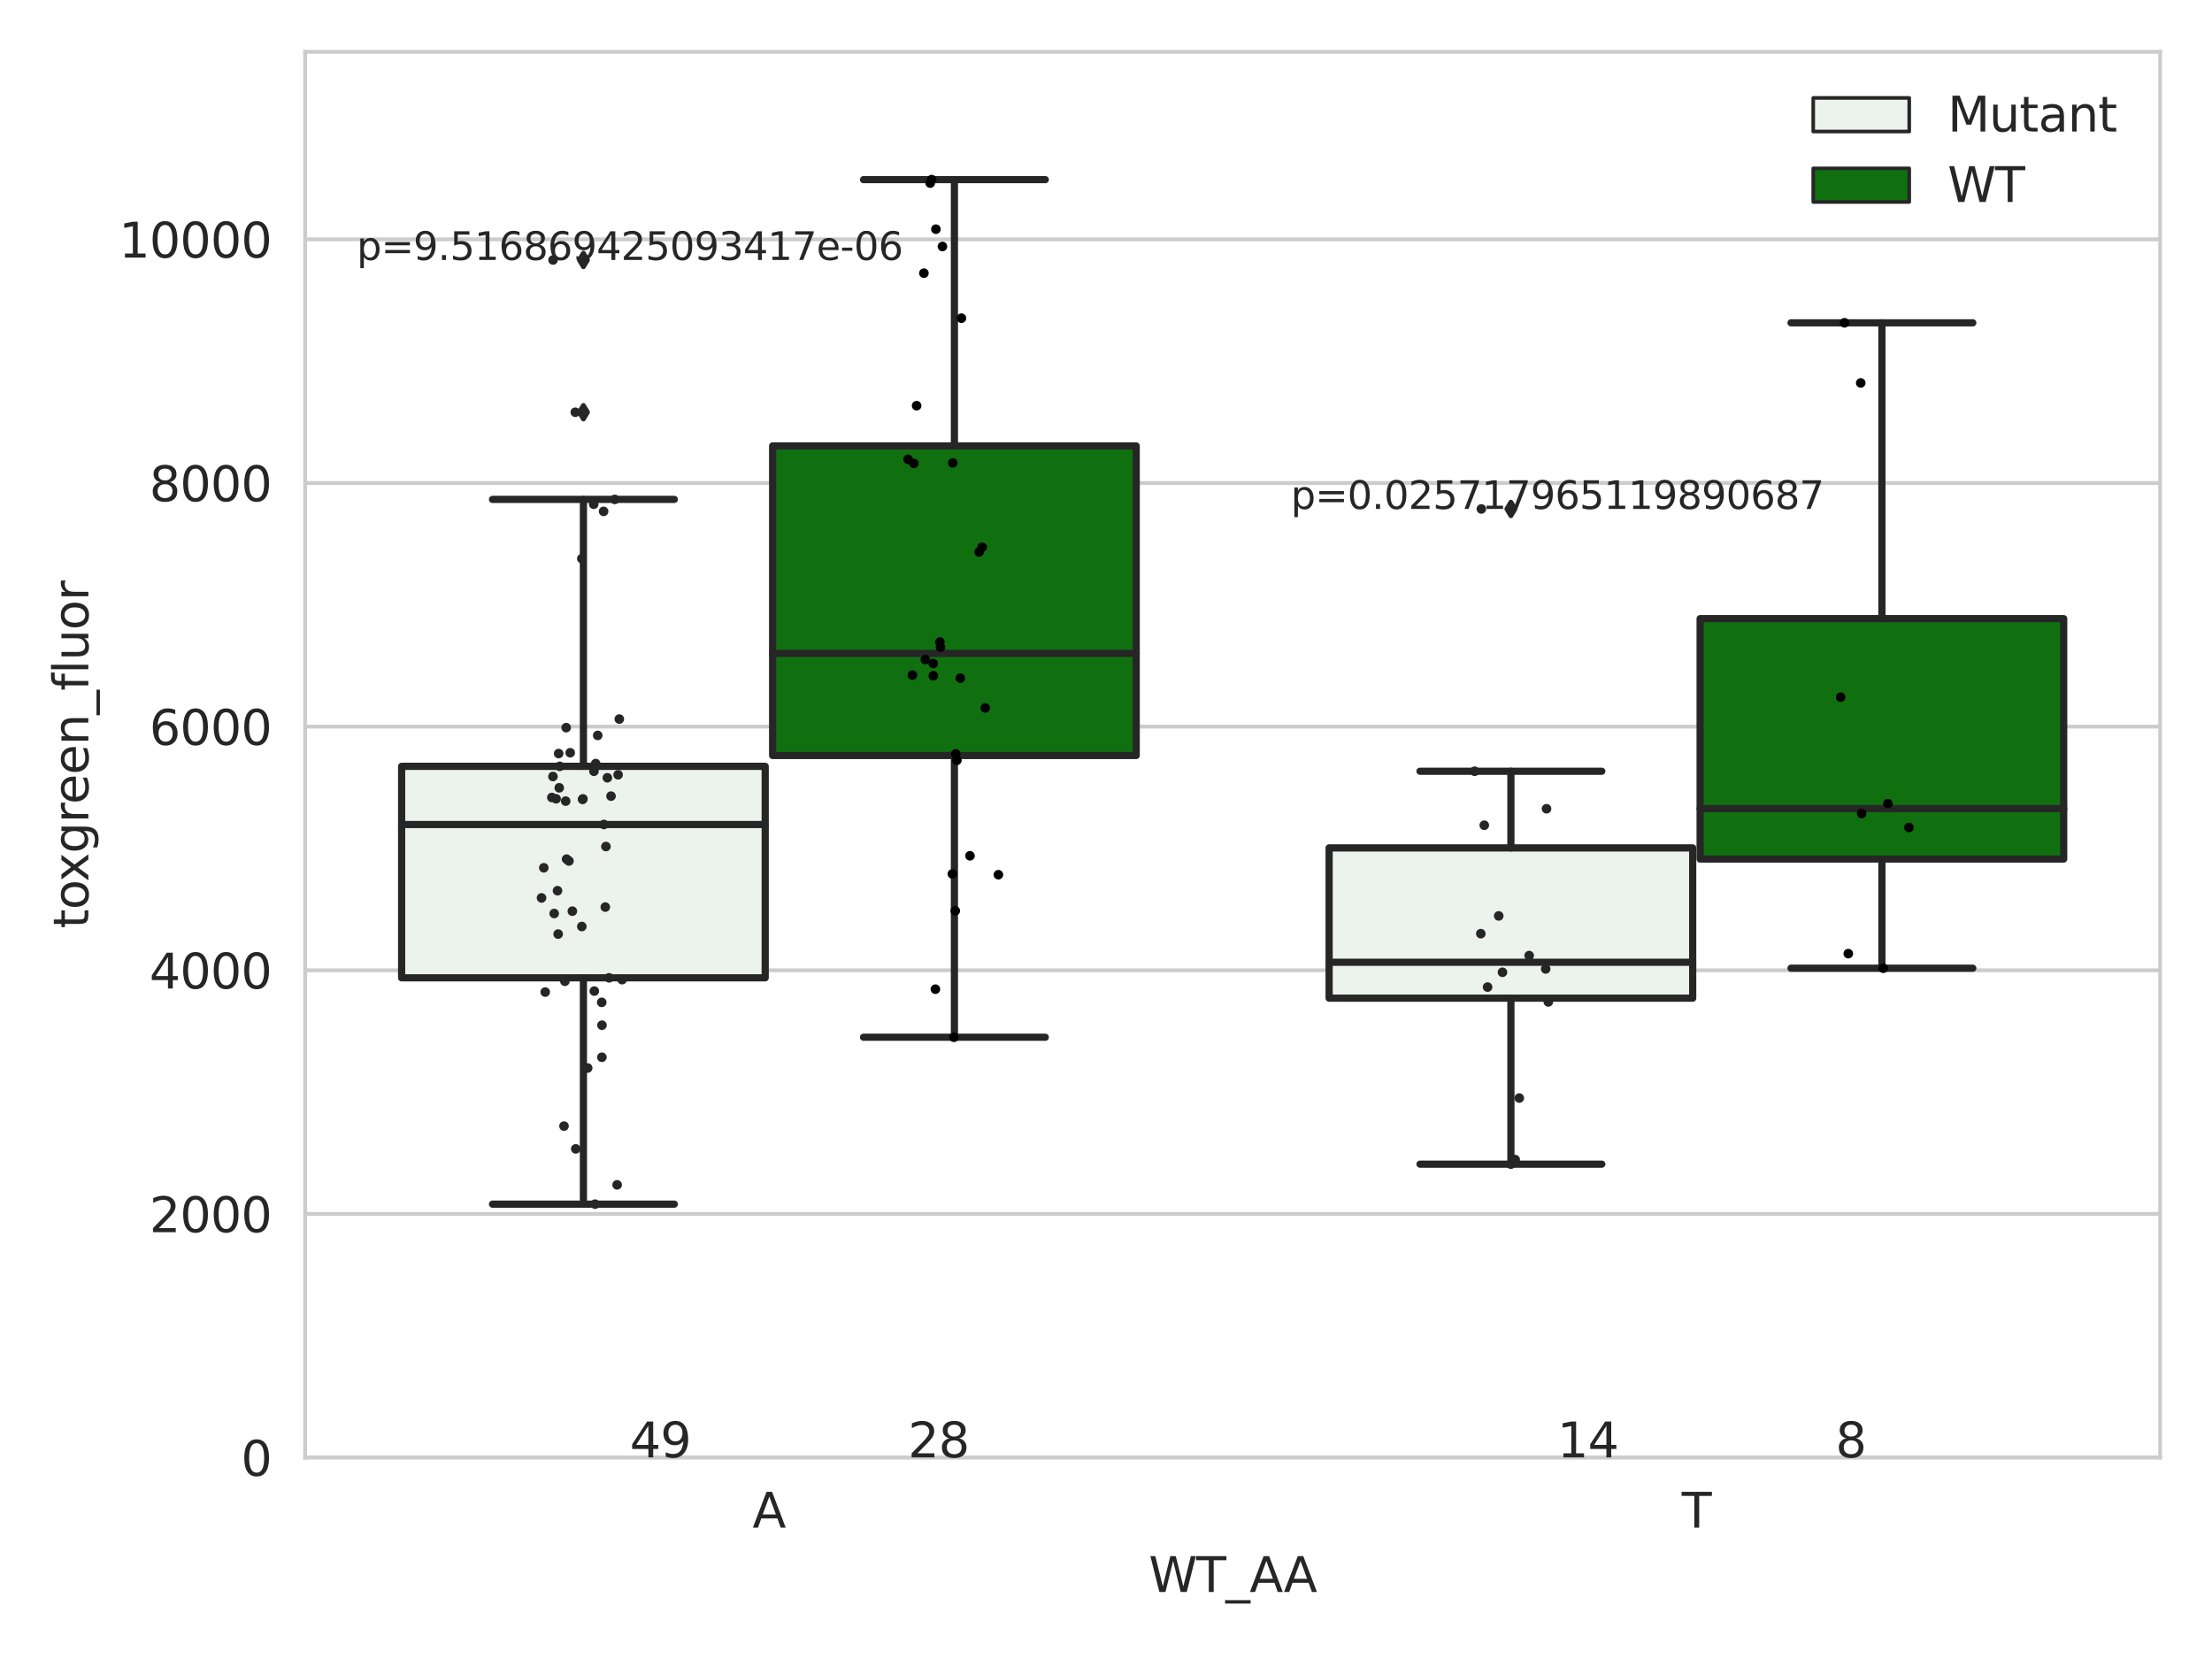 <?xml version="1.0" encoding="utf-8" standalone="no"?>
<!DOCTYPE svg PUBLIC "-//W3C//DTD SVG 1.1//EN"
  "http://www.w3.org/Graphics/SVG/1.1/DTD/svg11.dtd">
<svg xmlns:xlink="http://www.w3.org/1999/xlink" width="460.8pt" height="345.6pt" viewBox="0 0 460.8 345.6" xmlns="http://www.w3.org/2000/svg" version="1.1">
 <defs>
  <style type="text/css">*{stroke-linejoin: round; stroke-linecap: butt}</style>
 </defs>
 <g id="figure_1">
  <g id="patch_1">
   <path d="M 0 345.6 
L 460.8 345.6 
L 460.8 0 
L 0 0 
z
" style="fill: #ffffff"/>
  </g>
  <g id="axes_1">
   <g id="patch_2">
    <path d="M 63.571 303.64 
L 450 303.64 
L 450 10.8 
L 63.571 10.8 
z
" style="fill: #ffffff"/>
   </g>
   <g id="matplotlib.axis_1">
    <g id="xtick_1">
     <g id="text_1">
      <!-- A -->
      <g style="fill: #262626" transform="translate(156.758 318.238)scale(0.1 -0.1)">
       <defs>
        <path id="DejaVuSans-41" d="M 2188 4044 
L 1331 1722 
L 3047 1722 
L 2188 4044 
z
M 1831 4666 
L 2547 4666 
L 4325 0 
L 3669 0 
L 3244 1197 
L 1141 1197 
L 716 0 
L 50 0 
L 1831 4666 
z
" transform="scale(0.016)"/>
       </defs>
       <use xlink:href="#DejaVuSans-41"/>
      </g>
     </g>
    </g>
    <g id="xtick_2">
     <g id="text_2">
      <!-- T -->
      <g style="fill: #262626" transform="translate(350.339 318.238)scale(0.1 -0.1)">
       <defs>
        <path id="DejaVuSans-54" d="M -19 4666 
L 3928 4666 
L 3928 4134 
L 2272 4134 
L 2272 0 
L 1638 0 
L 1638 4134 
L -19 4134 
L -19 4666 
z
" transform="scale(0.016)"/>
       </defs>
       <use xlink:href="#DejaVuSans-54"/>
      </g>
     </g>
    </g>
    <g id="text_3">
     <!-- WT_AA -->
     <g style="fill: #262626" transform="translate(239.31 331.638)scale(0.1 -0.1)">
      <defs>
       <path id="DejaVuSans-57" d="M 213 4666 
L 850 4666 
L 1831 722 
L 2809 4666 
L 3519 4666 
L 4500 722 
L 5478 4666 
L 6119 4666 
L 4947 0 
L 4153 0 
L 3169 4050 
L 2175 0 
L 1381 0 
L 213 4666 
z
" transform="scale(0.016)"/>
       <path id="DejaVuSans-5f" d="M 3263 -1063 
L 3263 -1509 
L -63 -1509 
L -63 -1063 
L 3263 -1063 
z
" transform="scale(0.016)"/>
      </defs>
      <use xlink:href="#DejaVuSans-57"/>
      <use xlink:href="#DejaVuSans-54" x="98.877"/>
      <use xlink:href="#DejaVuSans-5f" x="159.961"/>
      <use xlink:href="#DejaVuSans-41" x="209.961"/>
      <use xlink:href="#DejaVuSans-41" x="281.119"/>
     </g>
    </g>
   </g>
   <g id="matplotlib.axis_2">
    <g id="ytick_1">
     <g id="line2d_1">
      <path d="M 63.571 303.64 
L 450 303.64 
" clip-path="url(#pe96759fbca)" style="fill: none; stroke: #cccccc; stroke-width: 0.8; stroke-linecap: round"/>
     </g>
     <g id="text_4">
      <!-- 0 -->
      <g style="fill: #262626" transform="translate(50.209 307.439)scale(0.1 -0.1)">
       <defs>
        <path id="DejaVuSans-30" d="M 2034 4250 
Q 1547 4250 1301 3770 
Q 1056 3291 1056 2328 
Q 1056 1369 1301 889 
Q 1547 409 2034 409 
Q 2525 409 2770 889 
Q 3016 1369 3016 2328 
Q 3016 3291 2770 3770 
Q 2525 4250 2034 4250 
z
M 2034 4750 
Q 2819 4750 3233 4129 
Q 3647 3509 3647 2328 
Q 3647 1150 3233 529 
Q 2819 -91 2034 -91 
Q 1250 -91 836 529 
Q 422 1150 422 2328 
Q 422 3509 836 4129 
Q 1250 4750 2034 4750 
z
" transform="scale(0.016)"/>
       </defs>
       <use xlink:href="#DejaVuSans-30"/>
      </g>
     </g>
    </g>
    <g id="ytick_2">
     <g id="line2d_2">
      <path d="M 63.571 252.884 
L 450 252.884 
" clip-path="url(#pe96759fbca)" style="fill: none; stroke: #cccccc; stroke-width: 0.8; stroke-linecap: round"/>
     </g>
     <g id="text_5">
      <!-- 2000 -->
      <g style="fill: #262626" transform="translate(31.121 256.684)scale(0.1 -0.1)">
       <defs>
        <path id="DejaVuSans-32" d="M 1228 531 
L 3431 531 
L 3431 0 
L 469 0 
L 469 531 
Q 828 903 1448 1529 
Q 2069 2156 2228 2338 
Q 2531 2678 2651 2914 
Q 2772 3150 2772 3378 
Q 2772 3750 2511 3984 
Q 2250 4219 1831 4219 
Q 1534 4219 1204 4116 
Q 875 4013 500 3803 
L 500 4441 
Q 881 4594 1212 4672 
Q 1544 4750 1819 4750 
Q 2544 4750 2975 4387 
Q 3406 4025 3406 3419 
Q 3406 3131 3298 2873 
Q 3191 2616 2906 2266 
Q 2828 2175 2409 1742 
Q 1991 1309 1228 531 
z
" transform="scale(0.016)"/>
       </defs>
       <use xlink:href="#DejaVuSans-32"/>
       <use xlink:href="#DejaVuSans-30" x="63.623"/>
       <use xlink:href="#DejaVuSans-30" x="127.246"/>
       <use xlink:href="#DejaVuSans-30" x="190.869"/>
      </g>
     </g>
    </g>
    <g id="ytick_3">
     <g id="line2d_3">
      <path d="M 63.571 202.129 
L 450 202.129 
" clip-path="url(#pe96759fbca)" style="fill: none; stroke: #cccccc; stroke-width: 0.8; stroke-linecap: round"/>
     </g>
     <g id="text_6">
      <!-- 4000 -->
      <g style="fill: #262626" transform="translate(31.121 205.928)scale(0.1 -0.1)">
       <defs>
        <path id="DejaVuSans-34" d="M 2419 4116 
L 825 1625 
L 2419 1625 
L 2419 4116 
z
M 2253 4666 
L 3047 4666 
L 3047 1625 
L 3713 1625 
L 3713 1100 
L 3047 1100 
L 3047 0 
L 2419 0 
L 2419 1100 
L 313 1100 
L 313 1709 
L 2253 4666 
z
" transform="scale(0.016)"/>
       </defs>
       <use xlink:href="#DejaVuSans-34"/>
       <use xlink:href="#DejaVuSans-30" x="63.623"/>
       <use xlink:href="#DejaVuSans-30" x="127.246"/>
       <use xlink:href="#DejaVuSans-30" x="190.869"/>
      </g>
     </g>
    </g>
    <g id="ytick_4">
     <g id="line2d_4">
      <path d="M 63.571 151.373 
L 450 151.373 
" clip-path="url(#pe96759fbca)" style="fill: none; stroke: #cccccc; stroke-width: 0.8; stroke-linecap: round"/>
     </g>
     <g id="text_7">
      <!-- 6000 -->
      <g style="fill: #262626" transform="translate(31.121 155.172)scale(0.1 -0.1)">
       <defs>
        <path id="DejaVuSans-36" d="M 2113 2584 
Q 1688 2584 1439 2293 
Q 1191 2003 1191 1497 
Q 1191 994 1439 701 
Q 1688 409 2113 409 
Q 2538 409 2786 701 
Q 3034 994 3034 1497 
Q 3034 2003 2786 2293 
Q 2538 2584 2113 2584 
z
M 3366 4563 
L 3366 3988 
Q 3128 4100 2886 4159 
Q 2644 4219 2406 4219 
Q 1781 4219 1451 3797 
Q 1122 3375 1075 2522 
Q 1259 2794 1537 2939 
Q 1816 3084 2150 3084 
Q 2853 3084 3261 2657 
Q 3669 2231 3669 1497 
Q 3669 778 3244 343 
Q 2819 -91 2113 -91 
Q 1303 -91 875 529 
Q 447 1150 447 2328 
Q 447 3434 972 4092 
Q 1497 4750 2381 4750 
Q 2619 4750 2861 4703 
Q 3103 4656 3366 4563 
z
" transform="scale(0.016)"/>
       </defs>
       <use xlink:href="#DejaVuSans-36"/>
       <use xlink:href="#DejaVuSans-30" x="63.623"/>
       <use xlink:href="#DejaVuSans-30" x="127.246"/>
       <use xlink:href="#DejaVuSans-30" x="190.869"/>
      </g>
     </g>
    </g>
    <g id="ytick_5">
     <g id="line2d_5">
      <path d="M 63.571 100.617 
L 450 100.617 
" clip-path="url(#pe96759fbca)" style="fill: none; stroke: #cccccc; stroke-width: 0.8; stroke-linecap: round"/>
     </g>
     <g id="text_8">
      <!-- 8000 -->
      <g style="fill: #262626" transform="translate(31.121 104.416)scale(0.1 -0.1)">
       <defs>
        <path id="DejaVuSans-38" d="M 2034 2216 
Q 1584 2216 1326 1975 
Q 1069 1734 1069 1313 
Q 1069 891 1326 650 
Q 1584 409 2034 409 
Q 2484 409 2743 651 
Q 3003 894 3003 1313 
Q 3003 1734 2745 1975 
Q 2488 2216 2034 2216 
z
M 1403 2484 
Q 997 2584 770 2862 
Q 544 3141 544 3541 
Q 544 4100 942 4425 
Q 1341 4750 2034 4750 
Q 2731 4750 3128 4425 
Q 3525 4100 3525 3541 
Q 3525 3141 3298 2862 
Q 3072 2584 2669 2484 
Q 3125 2378 3379 2068 
Q 3634 1759 3634 1313 
Q 3634 634 3220 271 
Q 2806 -91 2034 -91 
Q 1263 -91 848 271 
Q 434 634 434 1313 
Q 434 1759 690 2068 
Q 947 2378 1403 2484 
z
M 1172 3481 
Q 1172 3119 1398 2916 
Q 1625 2713 2034 2713 
Q 2441 2713 2670 2916 
Q 2900 3119 2900 3481 
Q 2900 3844 2670 4047 
Q 2441 4250 2034 4250 
Q 1625 4250 1398 4047 
Q 1172 3844 1172 3481 
z
" transform="scale(0.016)"/>
       </defs>
       <use xlink:href="#DejaVuSans-38"/>
       <use xlink:href="#DejaVuSans-30" x="63.623"/>
       <use xlink:href="#DejaVuSans-30" x="127.246"/>
       <use xlink:href="#DejaVuSans-30" x="190.869"/>
      </g>
     </g>
    </g>
    <g id="ytick_6">
     <g id="line2d_6">
      <path d="M 63.571 49.861 
L 450 49.861 
" clip-path="url(#pe96759fbca)" style="fill: none; stroke: #cccccc; stroke-width: 0.8; stroke-linecap: round"/>
     </g>
     <g id="text_9">
      <!-- 10000 -->
      <g style="fill: #262626" transform="translate(24.759 53.661)scale(0.1 -0.1)">
       <defs>
        <path id="DejaVuSans-31" d="M 794 531 
L 1825 531 
L 1825 4091 
L 703 3866 
L 703 4441 
L 1819 4666 
L 2450 4666 
L 2450 531 
L 3481 531 
L 3481 0 
L 794 0 
L 794 531 
z
" transform="scale(0.016)"/>
       </defs>
       <use xlink:href="#DejaVuSans-31"/>
       <use xlink:href="#DejaVuSans-30" x="63.623"/>
       <use xlink:href="#DejaVuSans-30" x="127.246"/>
       <use xlink:href="#DejaVuSans-30" x="190.869"/>
       <use xlink:href="#DejaVuSans-30" x="254.492"/>
      </g>
     </g>
    </g>
    <g id="text_10">
     <!-- toxgreen_fluor -->
     <g style="fill: #262626" transform="translate(18.401 193.415)rotate(-90)scale(0.1 -0.1)">
      <defs>
       <path id="DejaVuSans-74" d="M 1172 4494 
L 1172 3500 
L 2356 3500 
L 2356 3053 
L 1172 3053 
L 1172 1153 
Q 1172 725 1289 603 
Q 1406 481 1766 481 
L 2356 481 
L 2356 0 
L 1766 0 
Q 1100 0 847 248 
Q 594 497 594 1153 
L 594 3053 
L 172 3053 
L 172 3500 
L 594 3500 
L 594 4494 
L 1172 4494 
z
" transform="scale(0.016)"/>
       <path id="DejaVuSans-6f" d="M 1959 3097 
Q 1497 3097 1228 2736 
Q 959 2375 959 1747 
Q 959 1119 1226 758 
Q 1494 397 1959 397 
Q 2419 397 2687 759 
Q 2956 1122 2956 1747 
Q 2956 2369 2687 2733 
Q 2419 3097 1959 3097 
z
M 1959 3584 
Q 2709 3584 3137 3096 
Q 3566 2609 3566 1747 
Q 3566 888 3137 398 
Q 2709 -91 1959 -91 
Q 1206 -91 779 398 
Q 353 888 353 1747 
Q 353 2609 779 3096 
Q 1206 3584 1959 3584 
z
" transform="scale(0.016)"/>
       <path id="DejaVuSans-78" d="M 3513 3500 
L 2247 1797 
L 3578 0 
L 2900 0 
L 1881 1375 
L 863 0 
L 184 0 
L 1544 1831 
L 300 3500 
L 978 3500 
L 1906 2253 
L 2834 3500 
L 3513 3500 
z
" transform="scale(0.016)"/>
       <path id="DejaVuSans-67" d="M 2906 1791 
Q 2906 2416 2648 2759 
Q 2391 3103 1925 3103 
Q 1463 3103 1205 2759 
Q 947 2416 947 1791 
Q 947 1169 1205 825 
Q 1463 481 1925 481 
Q 2391 481 2648 825 
Q 2906 1169 2906 1791 
z
M 3481 434 
Q 3481 -459 3084 -895 
Q 2688 -1331 1869 -1331 
Q 1566 -1331 1297 -1286 
Q 1028 -1241 775 -1147 
L 775 -588 
Q 1028 -725 1275 -790 
Q 1522 -856 1778 -856 
Q 2344 -856 2625 -561 
Q 2906 -266 2906 331 
L 2906 616 
Q 2728 306 2450 153 
Q 2172 0 1784 0 
Q 1141 0 747 490 
Q 353 981 353 1791 
Q 353 2603 747 3093 
Q 1141 3584 1784 3584 
Q 2172 3584 2450 3431 
Q 2728 3278 2906 2969 
L 2906 3500 
L 3481 3500 
L 3481 434 
z
" transform="scale(0.016)"/>
       <path id="DejaVuSans-72" d="M 2631 2963 
Q 2534 3019 2420 3045 
Q 2306 3072 2169 3072 
Q 1681 3072 1420 2755 
Q 1159 2438 1159 1844 
L 1159 0 
L 581 0 
L 581 3500 
L 1159 3500 
L 1159 2956 
Q 1341 3275 1631 3429 
Q 1922 3584 2338 3584 
Q 2397 3584 2469 3576 
Q 2541 3569 2628 3553 
L 2631 2963 
z
" transform="scale(0.016)"/>
       <path id="DejaVuSans-65" d="M 3597 1894 
L 3597 1613 
L 953 1613 
Q 991 1019 1311 708 
Q 1631 397 2203 397 
Q 2534 397 2845 478 
Q 3156 559 3463 722 
L 3463 178 
Q 3153 47 2828 -22 
Q 2503 -91 2169 -91 
Q 1331 -91 842 396 
Q 353 884 353 1716 
Q 353 2575 817 3079 
Q 1281 3584 2069 3584 
Q 2775 3584 3186 3129 
Q 3597 2675 3597 1894 
z
M 3022 2063 
Q 3016 2534 2758 2815 
Q 2500 3097 2075 3097 
Q 1594 3097 1305 2825 
Q 1016 2553 972 2059 
L 3022 2063 
z
" transform="scale(0.016)"/>
       <path id="DejaVuSans-6e" d="M 3513 2113 
L 3513 0 
L 2938 0 
L 2938 2094 
Q 2938 2591 2744 2837 
Q 2550 3084 2163 3084 
Q 1697 3084 1428 2787 
Q 1159 2491 1159 1978 
L 1159 0 
L 581 0 
L 581 3500 
L 1159 3500 
L 1159 2956 
Q 1366 3272 1645 3428 
Q 1925 3584 2291 3584 
Q 2894 3584 3203 3211 
Q 3513 2838 3513 2113 
z
" transform="scale(0.016)"/>
       <path id="DejaVuSans-66" d="M 2375 4863 
L 2375 4384 
L 1825 4384 
Q 1516 4384 1395 4259 
Q 1275 4134 1275 3809 
L 1275 3500 
L 2222 3500 
L 2222 3053 
L 1275 3053 
L 1275 0 
L 697 0 
L 697 3053 
L 147 3053 
L 147 3500 
L 697 3500 
L 697 3744 
Q 697 4328 969 4595 
Q 1241 4863 1831 4863 
L 2375 4863 
z
" transform="scale(0.016)"/>
       <path id="DejaVuSans-6c" d="M 603 4863 
L 1178 4863 
L 1178 0 
L 603 0 
L 603 4863 
z
" transform="scale(0.016)"/>
       <path id="DejaVuSans-75" d="M 544 1381 
L 544 3500 
L 1119 3500 
L 1119 1403 
Q 1119 906 1312 657 
Q 1506 409 1894 409 
Q 2359 409 2629 706 
Q 2900 1003 2900 1516 
L 2900 3500 
L 3475 3500 
L 3475 0 
L 2900 0 
L 2900 538 
Q 2691 219 2414 64 
Q 2138 -91 1772 -91 
Q 1169 -91 856 284 
Q 544 659 544 1381 
z
M 1991 3584 
L 1991 3584 
z
" transform="scale(0.016)"/>
      </defs>
      <use xlink:href="#DejaVuSans-74"/>
      <use xlink:href="#DejaVuSans-6f" x="39.209"/>
      <use xlink:href="#DejaVuSans-78" x="97.266"/>
      <use xlink:href="#DejaVuSans-67" x="156.445"/>
      <use xlink:href="#DejaVuSans-72" x="219.922"/>
      <use xlink:href="#DejaVuSans-65" x="258.785"/>
      <use xlink:href="#DejaVuSans-65" x="320.309"/>
      <use xlink:href="#DejaVuSans-6e" x="381.832"/>
      <use xlink:href="#DejaVuSans-5f" x="445.211"/>
      <use xlink:href="#DejaVuSans-66" x="495.211"/>
      <use xlink:href="#DejaVuSans-6c" x="530.416"/>
      <use xlink:href="#DejaVuSans-75" x="558.199"/>
      <use xlink:href="#DejaVuSans-6f" x="621.578"/>
      <use xlink:href="#DejaVuSans-72" x="682.76"/>
     </g>
    </g>
   </g>
   <g id="patch_3">
    <path d="M 83.666 203.7 
L 159.406 203.7 
L 159.406 159.64 
L 83.666 159.64 
L 83.666 203.7 
z
" clip-path="url(#pe96759fbca)" style="fill: #ecf2ec; stroke: #262626; stroke-width: 1.5; stroke-linejoin: miter"/>
   </g>
   <g id="patch_4">
    <path d="M 160.951 157.383 
L 236.691 157.383 
L 236.691 92.894 
L 160.951 92.894 
L 160.951 157.383 
z
" clip-path="url(#pe96759fbca)" style="fill: #107010; stroke: #262626; stroke-width: 1.5; stroke-linejoin: miter"/>
   </g>
   <g id="patch_5">
    <path d="M 276.88 207.942 
L 352.62 207.942 
L 352.62 176.633 
L 276.88 176.633 
L 276.88 207.942 
z
" clip-path="url(#pe96759fbca)" style="fill: #ecf2ec; stroke: #262626; stroke-width: 1.5; stroke-linejoin: miter"/>
   </g>
   <g id="patch_6">
    <path d="M 354.166 178.954 
L 429.906 178.954 
L 429.906 128.869 
L 354.166 128.869 
L 354.166 178.954 
z
" clip-path="url(#pe96759fbca)" style="fill: #107010; stroke: #262626; stroke-width: 1.5; stroke-linejoin: miter"/>
   </g>
   <g id="patch_7">
    <path d="M 160.178 303.64 
L 160.178 303.64 
L 160.178 303.64 
L 160.178 303.64 
z
" clip-path="url(#pe96759fbca)" style="fill: #ecf2ec; stroke: #262626; stroke-width: 0.75; stroke-linejoin: miter"/>
   </g>
   <g id="patch_8">
    <path d="M 160.178 303.64 
L 160.178 303.64 
L 160.178 303.64 
L 160.178 303.64 
z
" clip-path="url(#pe96759fbca)" style="fill: #107010; stroke: #262626; stroke-width: 0.75; stroke-linejoin: miter"/>
   </g>
   <g id="PathCollection_1"/>
   <g id="PathCollection_2"/>
   <g id="line2d_7">
    <path d="M 121.536 203.7 
L 121.536 250.846 
" clip-path="url(#pe96759fbca)" style="fill: none; stroke: #262626; stroke-width: 1.5; stroke-linecap: round"/>
   </g>
   <g id="line2d_8">
    <path d="M 121.536 159.64 
L 121.536 104.035 
" clip-path="url(#pe96759fbca)" style="fill: none; stroke: #262626; stroke-width: 1.5; stroke-linecap: round"/>
   </g>
   <g id="line2d_9">
    <path d="M 102.601 250.846 
L 140.471 250.846 
" clip-path="url(#pe96759fbca)" style="fill: none; stroke: #262626; stroke-width: 1.5; stroke-linecap: round"/>
   </g>
   <g id="line2d_10">
    <path d="M 102.601 104.035 
L 140.471 104.035 
" clip-path="url(#pe96759fbca)" style="fill: none; stroke: #262626; stroke-width: 1.5; stroke-linecap: round"/>
   </g>
   <g id="line2d_11">
    <defs>
     <path id="mbfd6f04724" d="M -0 1.414 
L 0.849 0 
L 0 -1.414 
L -0.849 -0 
z
" style="stroke: #262626; stroke-linejoin: miter"/>
    </defs>
    <g clip-path="url(#pe96759fbca)">
     <use xlink:href="#mbfd6f04724" x="121.536" y="85.874" style="fill: #262626; stroke: #262626; stroke-linejoin: miter"/>
     <use xlink:href="#mbfd6f04724" x="121.536" y="54.156" style="fill: #262626; stroke: #262626; stroke-linejoin: miter"/>
    </g>
   </g>
   <g id="line2d_12">
    <path d="M 198.821 157.383 
L 198.821 216.077 
" clip-path="url(#pe96759fbca)" style="fill: none; stroke: #262626; stroke-width: 1.5; stroke-linecap: round"/>
   </g>
   <g id="line2d_13">
    <path d="M 198.821 92.894 
L 198.821 37.422 
" clip-path="url(#pe96759fbca)" style="fill: none; stroke: #262626; stroke-width: 1.5; stroke-linecap: round"/>
   </g>
   <g id="line2d_14">
    <path d="M 179.886 216.077 
L 217.756 216.077 
" clip-path="url(#pe96759fbca)" style="fill: none; stroke: #262626; stroke-width: 1.5; stroke-linecap: round"/>
   </g>
   <g id="line2d_15">
    <path d="M 179.886 37.422 
L 217.756 37.422 
" clip-path="url(#pe96759fbca)" style="fill: none; stroke: #262626; stroke-width: 1.5; stroke-linecap: round"/>
   </g>
   <g id="line2d_16"/>
   <g id="line2d_17">
    <path d="M 314.75 207.942 
L 314.75 242.512 
" clip-path="url(#pe96759fbca)" style="fill: none; stroke: #262626; stroke-width: 1.5; stroke-linecap: round"/>
   </g>
   <g id="line2d_18">
    <path d="M 314.75 176.633 
L 314.75 160.666 
" clip-path="url(#pe96759fbca)" style="fill: none; stroke: #262626; stroke-width: 1.5; stroke-linecap: round"/>
   </g>
   <g id="line2d_19">
    <path d="M 295.815 242.512 
L 333.685 242.512 
" clip-path="url(#pe96759fbca)" style="fill: none; stroke: #262626; stroke-width: 1.5; stroke-linecap: round"/>
   </g>
   <g id="line2d_20">
    <path d="M 295.815 160.666 
L 333.685 160.666 
" clip-path="url(#pe96759fbca)" style="fill: none; stroke: #262626; stroke-width: 1.5; stroke-linecap: round"/>
   </g>
   <g id="line2d_21">
    <g clip-path="url(#pe96759fbca)">
     <use xlink:href="#mbfd6f04724" x="314.75" y="106.025" style="fill: #262626; stroke: #262626; stroke-linejoin: miter"/>
    </g>
   </g>
   <g id="line2d_22">
    <path d="M 392.036 178.954 
L 392.036 201.698 
" clip-path="url(#pe96759fbca)" style="fill: none; stroke: #262626; stroke-width: 1.5; stroke-linecap: round"/>
   </g>
   <g id="line2d_23">
    <path d="M 392.036 128.869 
L 392.036 67.249 
" clip-path="url(#pe96759fbca)" style="fill: none; stroke: #262626; stroke-width: 1.5; stroke-linecap: round"/>
   </g>
   <g id="line2d_24">
    <path d="M 373.101 201.698 
L 410.971 201.698 
" clip-path="url(#pe96759fbca)" style="fill: none; stroke: #262626; stroke-width: 1.5; stroke-linecap: round"/>
   </g>
   <g id="line2d_25">
    <path d="M 373.101 67.249 
L 410.971 67.249 
" clip-path="url(#pe96759fbca)" style="fill: none; stroke: #262626; stroke-width: 1.5; stroke-linecap: round"/>
   </g>
   <g id="line2d_26"/>
   <g id="line2d_27">
    <path d="M 83.666 171.757 
L 159.406 171.757 
" clip-path="url(#pe96759fbca)" style="fill: none; stroke: #262626; stroke-width: 1.5; stroke-linecap: round"/>
   </g>
   <g id="line2d_28">
    <path d="M 160.951 136.119 
L 236.691 136.119 
" clip-path="url(#pe96759fbca)" style="fill: none; stroke: #262626; stroke-width: 1.5; stroke-linecap: round"/>
   </g>
   <g id="line2d_29">
    <path d="M 276.88 200.457 
L 352.62 200.457 
" clip-path="url(#pe96759fbca)" style="fill: none; stroke: #262626; stroke-width: 1.5; stroke-linecap: round"/>
   </g>
   <g id="line2d_30">
    <path d="M 354.166 168.439 
L 429.906 168.439 
" clip-path="url(#pe96759fbca)" style="fill: none; stroke: #262626; stroke-width: 1.5; stroke-linecap: round"/>
   </g>
   <g id="patch_9">
    <path d="M 63.571 303.64 
L 63.571 10.8 
" style="fill: none; stroke: #cccccc; stroke-width: 0.8; stroke-linejoin: miter; stroke-linecap: square"/>
   </g>
   <g id="patch_10">
    <path d="M 450 303.64 
L 450 10.8 
" style="fill: none; stroke: #cccccc; stroke-width: 0.8; stroke-linejoin: miter; stroke-linecap: square"/>
   </g>
   <g id="patch_11">
    <path d="M 63.571 303.64 
L 450 303.64 
" style="fill: none; stroke: #cccccc; stroke-width: 0.8; stroke-linejoin: miter; stroke-linecap: square"/>
   </g>
   <g id="patch_12">
    <path d="M 63.571 10.8 
L 450 10.8 
" style="fill: none; stroke: #cccccc; stroke-width: 0.8; stroke-linejoin: miter; stroke-linecap: square"/>
   </g>
   <g id="PathCollection_3">
    <defs>
     <path id="C0_0_4045b56af4" d="M 0 1 
C 0.265 1 0.52 0.895 0.707 0.707 
C 0.895 0.52 1 0.265 1 -0 
C 1 -0.265 0.895 -0.52 0.707 -0.707 
C 0.52 -0.895 0.265 -1 0 -1 
C -0.265 -1 -0.52 -0.895 -0.707 -0.707 
C -0.895 -0.52 -1 -0.265 -1 0 
C -1 0.265 -0.895 0.52 -0.707 0.707 
C -0.52 0.895 -0.265 1 0 1 
z
"/>
    </defs>
    <g clip-path="url(#pe96759fbca)">
     <use xlink:href="#C0_0_4045b56af4" x="124.513" y="153.199" style="fill: #262626"/>
    </g>
    <g clip-path="url(#pe96759fbca)">
     <use xlink:href="#C0_0_4045b56af4" x="121.432" y="166.424" style="fill: #262626"/>
    </g>
    <g clip-path="url(#pe96759fbca)">
     <use xlink:href="#C0_0_4045b56af4" x="124.091" y="159.071" style="fill: #262626"/>
    </g>
    <g clip-path="url(#pe96759fbca)">
     <use xlink:href="#C0_0_4045b56af4" x="112.811" y="187.048" style="fill: #262626"/>
    </g>
    <g clip-path="url(#pe96759fbca)">
     <use xlink:href="#C0_0_4045b56af4" x="115.451" y="190.301" style="fill: #262626"/>
    </g>
    <g clip-path="url(#pe96759fbca)">
     <use xlink:href="#C0_0_4045b56af4" x="116.5" y="164.114" style="fill: #262626"/>
    </g>
    <g clip-path="url(#pe96759fbca)">
     <use xlink:href="#C0_0_4045b56af4" x="119.843" y="85.874" style="fill: #262626"/>
    </g>
    <g clip-path="url(#pe96759fbca)">
     <use xlink:href="#C0_0_4045b56af4" x="125.382" y="220.244" style="fill: #262626"/>
    </g>
    <g clip-path="url(#pe96759fbca)">
     <use xlink:href="#C0_0_4045b56af4" x="125.807" y="171.757" style="fill: #262626"/>
    </g>
    <g clip-path="url(#pe96759fbca)">
     <use xlink:href="#C0_0_4045b56af4" x="117.942" y="151.582" style="fill: #262626"/>
    </g>
    <g clip-path="url(#pe96759fbca)">
     <use xlink:href="#C0_0_4045b56af4" x="118.033" y="178.976" style="fill: #262626"/>
    </g>
    <g clip-path="url(#pe96759fbca)">
     <use xlink:href="#C0_0_4045b56af4" x="121.205" y="116.363" style="fill: #262626"/>
    </g>
    <g clip-path="url(#pe96759fbca)">
     <use xlink:href="#C0_0_4045b56af4" x="114.96" y="166.133" style="fill: #262626"/>
    </g>
    <g clip-path="url(#pe96759fbca)">
     <use xlink:href="#C0_0_4045b56af4" x="125.4" y="213.565" style="fill: #262626"/>
    </g>
    <g clip-path="url(#pe96759fbca)">
     <use xlink:href="#C0_0_4045b56af4" x="116.609" y="159.64" style="fill: #262626"/>
    </g>
    <g clip-path="url(#pe96759fbca)">
     <use xlink:href="#C0_0_4045b56af4" x="118.519" y="179.357" style="fill: #262626"/>
    </g>
    <g clip-path="url(#pe96759fbca)">
     <use xlink:href="#C0_0_4045b56af4" x="128.071" y="104.035" style="fill: #262626"/>
    </g>
    <g clip-path="url(#pe96759fbca)">
     <use xlink:href="#C0_0_4045b56af4" x="113.284" y="180.775" style="fill: #262626"/>
    </g>
    <g clip-path="url(#pe96759fbca)">
     <use xlink:href="#C0_0_4045b56af4" x="123.804" y="206.464" style="fill: #262626"/>
    </g>
    <g clip-path="url(#pe96759fbca)">
     <use xlink:href="#C0_0_4045b56af4" x="115.21" y="54.156" style="fill: #262626"/>
    </g>
    <g clip-path="url(#pe96759fbca)">
     <use xlink:href="#C0_0_4045b56af4" x="128.76" y="161.398" style="fill: #262626"/>
    </g>
    <g clip-path="url(#pe96759fbca)">
     <use xlink:href="#C0_0_4045b56af4" x="113.577" y="206.665" style="fill: #262626"/>
    </g>
    <g clip-path="url(#pe96759fbca)">
     <use xlink:href="#C0_0_4045b56af4" x="119.232" y="189.812" style="fill: #262626"/>
    </g>
    <g clip-path="url(#pe96759fbca)">
     <use xlink:href="#C0_0_4045b56af4" x="117.493" y="234.584" style="fill: #262626"/>
    </g>
    <g clip-path="url(#pe96759fbca)">
     <use xlink:href="#C0_0_4045b56af4" x="123.732" y="160.666" style="fill: #262626"/>
    </g>
    <g clip-path="url(#pe96759fbca)">
     <use xlink:href="#C0_0_4045b56af4" x="126.888" y="203.7" style="fill: #262626"/>
    </g>
    <g clip-path="url(#pe96759fbca)">
     <use xlink:href="#C0_0_4045b56af4" x="122.424" y="222.487" style="fill: #262626"/>
    </g>
    <g clip-path="url(#pe96759fbca)">
     <use xlink:href="#C0_0_4045b56af4" x="128.558" y="246.827" style="fill: #262626"/>
    </g>
    <g clip-path="url(#pe96759fbca)">
     <use xlink:href="#C0_0_4045b56af4" x="119.944" y="239.328" style="fill: #262626"/>
    </g>
    <g clip-path="url(#pe96759fbca)">
     <use xlink:href="#C0_0_4045b56af4" x="129.013" y="149.792" style="fill: #262626"/>
    </g>
    <g clip-path="url(#pe96759fbca)">
     <use xlink:href="#C0_0_4045b56af4" x="125.35" y="208.807" style="fill: #262626"/>
    </g>
    <g clip-path="url(#pe96759fbca)">
     <use xlink:href="#C0_0_4045b56af4" x="123.971" y="250.846" style="fill: #262626"/>
    </g>
    <g clip-path="url(#pe96759fbca)">
     <use xlink:href="#C0_0_4045b56af4" x="118.784" y="156.807" style="fill: #262626"/>
    </g>
    <g clip-path="url(#pe96759fbca)">
     <use xlink:href="#C0_0_4045b56af4" x="126.227" y="176.345" style="fill: #262626"/>
    </g>
    <g clip-path="url(#pe96759fbca)">
     <use xlink:href="#C0_0_4045b56af4" x="125.741" y="106.53" style="fill: #262626"/>
    </g>
    <g clip-path="url(#pe96759fbca)">
     <use xlink:href="#C0_0_4045b56af4" x="117.84" y="166.889" style="fill: #262626"/>
    </g>
    <g clip-path="url(#pe96759fbca)">
     <use xlink:href="#C0_0_4045b56af4" x="127.285" y="165.847" style="fill: #262626"/>
    </g>
    <g clip-path="url(#pe96759fbca)">
     <use xlink:href="#C0_0_4045b56af4" x="121.205" y="193.008" style="fill: #262626"/>
    </g>
    <g clip-path="url(#pe96759fbca)">
     <use xlink:href="#C0_0_4045b56af4" x="116.273" y="194.582" style="fill: #262626"/>
    </g>
    <g clip-path="url(#pe96759fbca)">
     <use xlink:href="#C0_0_4045b56af4" x="123.684" y="105.048" style="fill: #262626"/>
    </g>
    <g clip-path="url(#pe96759fbca)">
     <use xlink:href="#C0_0_4045b56af4" x="116.14" y="185.55" style="fill: #262626"/>
    </g>
    <g clip-path="url(#pe96759fbca)">
     <use xlink:href="#C0_0_4045b56af4" x="117.677" y="204.412" style="fill: #262626"/>
    </g>
    <g clip-path="url(#pe96759fbca)">
     <use xlink:href="#C0_0_4045b56af4" x="121.361" y="166.524" style="fill: #262626"/>
    </g>
    <g clip-path="url(#pe96759fbca)">
     <use xlink:href="#C0_0_4045b56af4" x="116.377" y="156.978" style="fill: #262626"/>
    </g>
    <g clip-path="url(#pe96759fbca)">
     <use xlink:href="#C0_0_4045b56af4" x="129.597" y="204.078" style="fill: #262626"/>
    </g>
    <g clip-path="url(#pe96759fbca)">
     <use xlink:href="#C0_0_4045b56af4" x="126.53" y="162.025" style="fill: #262626"/>
    </g>
    <g clip-path="url(#pe96759fbca)">
     <use xlink:href="#C0_0_4045b56af4" x="115.186" y="161.758" style="fill: #262626"/>
    </g>
    <g clip-path="url(#pe96759fbca)">
     <use xlink:href="#C0_0_4045b56af4" x="115.849" y="166.405" style="fill: #262626"/>
    </g>
    <g clip-path="url(#pe96759fbca)">
     <use xlink:href="#C0_0_4045b56af4" x="126.093" y="188.96" style="fill: #262626"/>
    </g>
   </g>
   <g id="PathCollection_4">
    <defs>
     <path id="C1_0_26950573a8" d="M 0 1 
C 0.265 1 0.52 0.895 0.707 0.707 
C 0.895 0.52 1 0.265 1 -0 
C 1 -0.265 0.895 -0.52 0.707 -0.707 
C 0.52 -0.895 0.265 -1 0 -1 
C -0.265 -1 -0.52 -0.895 -0.707 -0.707 
C -0.895 -0.52 -1 -0.265 -1 0 
C -1 0.265 -0.895 0.52 -0.707 0.707 
C -0.52 0.895 -0.265 1 0 1 
z
"/>
    </defs>
    <g clip-path="url(#pe96759fbca)">
     <use xlink:href="#C1_0_26950573a8" x="194.087" y="37.422"/>
    </g>
    <g clip-path="url(#pe96759fbca)">
     <use xlink:href="#C1_0_26950573a8" x="189.173" y="95.687"/>
    </g>
    <g clip-path="url(#pe96759fbca)">
     <use xlink:href="#C1_0_26950573a8" x="194.434" y="140.768"/>
    </g>
    <g clip-path="url(#pe96759fbca)">
     <use xlink:href="#C1_0_26950573a8" x="195.919" y="134.836"/>
    </g>
    <g clip-path="url(#pe96759fbca)">
     <use xlink:href="#C1_0_26950573a8" x="192.763" y="137.402"/>
    </g>
    <g clip-path="url(#pe96759fbca)">
     <use xlink:href="#C1_0_26950573a8" x="199.086" y="157.048"/>
    </g>
    <g clip-path="url(#pe96759fbca)">
     <use xlink:href="#C1_0_26950573a8" x="198.398" y="182.057"/>
    </g>
    <g clip-path="url(#pe96759fbca)">
     <use xlink:href="#C1_0_26950573a8" x="198.487" y="96.433"/>
    </g>
    <g clip-path="url(#pe96759fbca)">
     <use xlink:href="#C1_0_26950573a8" x="190.079" y="140.636"/>
    </g>
    <g clip-path="url(#pe96759fbca)">
     <use xlink:href="#C1_0_26950573a8" x="200.287" y="66.283"/>
    </g>
    <g clip-path="url(#pe96759fbca)">
     <use xlink:href="#C1_0_26950573a8" x="207.986" y="182.218"/>
    </g>
    <g clip-path="url(#pe96759fbca)">
     <use xlink:href="#C1_0_26950573a8" x="190.949" y="84.513"/>
    </g>
    <g clip-path="url(#pe96759fbca)">
     <use xlink:href="#C1_0_26950573a8" x="198.723" y="216.077"/>
    </g>
    <g clip-path="url(#pe96759fbca)">
     <use xlink:href="#C1_0_26950573a8" x="194.969" y="47.741"/>
    </g>
    <g clip-path="url(#pe96759fbca)">
     <use xlink:href="#C1_0_26950573a8" x="194.858" y="206.06"/>
    </g>
    <g clip-path="url(#pe96759fbca)">
     <use xlink:href="#C1_0_26950573a8" x="195.791" y="133.732"/>
    </g>
    <g clip-path="url(#pe96759fbca)">
     <use xlink:href="#C1_0_26950573a8" x="202.065" y="178.275"/>
    </g>
    <g clip-path="url(#pe96759fbca)">
     <use xlink:href="#C1_0_26950573a8" x="194.41" y="138.227"/>
    </g>
    <g clip-path="url(#pe96759fbca)">
     <use xlink:href="#C1_0_26950573a8" x="193.779" y="38.147"/>
    </g>
    <g clip-path="url(#pe96759fbca)">
     <use xlink:href="#C1_0_26950573a8" x="200.05" y="141.257"/>
    </g>
    <g clip-path="url(#pe96759fbca)">
     <use xlink:href="#C1_0_26950573a8" x="196.324" y="51.349"/>
    </g>
    <g clip-path="url(#pe96759fbca)">
     <use xlink:href="#C1_0_26950573a8" x="204.594" y="114.01"/>
    </g>
    <g clip-path="url(#pe96759fbca)">
     <use xlink:href="#C1_0_26950573a8" x="199" y="189.744"/>
    </g>
    <g clip-path="url(#pe96759fbca)">
     <use xlink:href="#C1_0_26950573a8" x="190.372" y="96.539"/>
    </g>
    <g clip-path="url(#pe96759fbca)">
     <use xlink:href="#C1_0_26950573a8" x="199.339" y="158.388"/>
    </g>
    <g clip-path="url(#pe96759fbca)">
     <use xlink:href="#C1_0_26950573a8" x="203.958" y="114.982"/>
    </g>
    <g clip-path="url(#pe96759fbca)">
     <use xlink:href="#C1_0_26950573a8" x="205.244" y="147.474"/>
    </g>
    <g clip-path="url(#pe96759fbca)">
     <use xlink:href="#C1_0_26950573a8" x="192.467" y="56.904"/>
    </g>
   </g>
   <g id="PathCollection_5">
    <defs>
     <path id="C2_0_babcf5efbf" d="M 0 1 
C 0.265 1 0.52 0.895 0.707 0.707 
C 0.895 0.52 1 0.265 1 -0 
C 1 -0.265 0.895 -0.52 0.707 -0.707 
C 0.52 -0.895 0.265 -1 0 -1 
C -0.265 -1 -0.52 -0.895 -0.707 -0.707 
C -0.895 -0.52 -1 -0.265 -1 0 
C -1 0.265 -0.895 0.52 -0.707 0.707 
C -0.52 0.895 -0.265 1 0 1 
z
"/>
    </defs>
    <g clip-path="url(#pe96759fbca)">
     <use xlink:href="#C2_0_babcf5efbf" x="308.594" y="106.025" style="fill: #262626"/>
    </g>
    <g clip-path="url(#pe96759fbca)">
     <use xlink:href="#C2_0_babcf5efbf" x="309.205" y="171.91" style="fill: #262626"/>
    </g>
    <g clip-path="url(#pe96759fbca)">
     <use xlink:href="#C2_0_babcf5efbf" x="312.212" y="190.802" style="fill: #262626"/>
    </g>
    <g clip-path="url(#pe96759fbca)">
     <use xlink:href="#C2_0_babcf5efbf" x="308.48" y="194.501" style="fill: #262626"/>
    </g>
    <g clip-path="url(#pe96759fbca)">
     <use xlink:href="#C2_0_babcf5efbf" x="314.736" y="242.512" style="fill: #262626"/>
    </g>
    <g clip-path="url(#pe96759fbca)">
     <use xlink:href="#C2_0_babcf5efbf" x="315.637" y="241.562" style="fill: #262626"/>
    </g>
    <g clip-path="url(#pe96759fbca)">
     <use xlink:href="#C2_0_babcf5efbf" x="321.994" y="201.843" style="fill: #262626"/>
    </g>
    <g clip-path="url(#pe96759fbca)">
     <use xlink:href="#C2_0_babcf5efbf" x="322.545" y="208.714" style="fill: #262626"/>
    </g>
    <g clip-path="url(#pe96759fbca)">
     <use xlink:href="#C2_0_babcf5efbf" x="316.491" y="228.745" style="fill: #262626"/>
    </g>
    <g clip-path="url(#pe96759fbca)">
     <use xlink:href="#C2_0_babcf5efbf" x="318.554" y="199.07" style="fill: #262626"/>
    </g>
    <g clip-path="url(#pe96759fbca)">
     <use xlink:href="#C2_0_babcf5efbf" x="307.195" y="160.666" style="fill: #262626"/>
    </g>
    <g clip-path="url(#pe96759fbca)">
     <use xlink:href="#C2_0_babcf5efbf" x="309.891" y="205.624" style="fill: #262626"/>
    </g>
    <g clip-path="url(#pe96759fbca)">
     <use xlink:href="#C2_0_babcf5efbf" x="312.991" y="202.543" style="fill: #262626"/>
    </g>
    <g clip-path="url(#pe96759fbca)">
     <use xlink:href="#C2_0_babcf5efbf" x="322.169" y="168.479" style="fill: #262626"/>
    </g>
   </g>
   <g id="PathCollection_6">
    <defs>
     <path id="C3_0_601d4e2b4d" d="M 0 1 
C 0.265 1 0.52 0.895 0.707 0.707 
C 0.895 0.52 1 0.265 1 -0 
C 1 -0.265 0.895 -0.52 0.707 -0.707 
C 0.52 -0.895 0.265 -1 0 -1 
C -0.265 -1 -0.52 -0.895 -0.707 -0.707 
C -0.895 -0.52 -1 -0.265 -1 0 
C -1 0.265 -0.895 0.52 -0.707 0.707 
C -0.52 0.895 -0.265 1 0 1 
z
"/>
    </defs>
    <g clip-path="url(#pe96759fbca)">
     <use xlink:href="#C3_0_601d4e2b4d" x="383.453" y="145.235"/>
    </g>
    <g clip-path="url(#pe96759fbca)">
     <use xlink:href="#C3_0_601d4e2b4d" x="393.289" y="167.413"/>
    </g>
    <g clip-path="url(#pe96759fbca)">
     <use xlink:href="#C3_0_601d4e2b4d" x="387.815" y="169.466"/>
    </g>
    <g clip-path="url(#pe96759fbca)">
     <use xlink:href="#C3_0_601d4e2b4d" x="392.334" y="201.698"/>
    </g>
    <g clip-path="url(#pe96759fbca)">
     <use xlink:href="#C3_0_601d4e2b4d" x="397.663" y="172.385"/>
    </g>
    <g clip-path="url(#pe96759fbca)">
     <use xlink:href="#C3_0_601d4e2b4d" x="385.031" y="198.661"/>
    </g>
    <g clip-path="url(#pe96759fbca)">
     <use xlink:href="#C3_0_601d4e2b4d" x="387.629" y="79.771"/>
    </g>
    <g clip-path="url(#pe96759fbca)">
     <use xlink:href="#C3_0_601d4e2b4d" x="384.245" y="67.249"/>
    </g>
   </g>
   <g id="text_11">
    <!-- 49 -->
    <g style="fill: #262626" transform="translate(131.196 303.598)scale(0.1 -0.1)">
     <defs>
      <path id="DejaVuSans-39" d="M 703 97 
L 703 672 
Q 941 559 1184 500 
Q 1428 441 1663 441 
Q 2288 441 2617 861 
Q 2947 1281 2994 2138 
Q 2813 1869 2534 1725 
Q 2256 1581 1919 1581 
Q 1219 1581 811 2004 
Q 403 2428 403 3163 
Q 403 3881 828 4315 
Q 1253 4750 1959 4750 
Q 2769 4750 3195 4129 
Q 3622 3509 3622 2328 
Q 3622 1225 3098 567 
Q 2575 -91 1691 -91 
Q 1453 -91 1209 -44 
Q 966 3 703 97 
z
M 1959 2075 
Q 2384 2075 2632 2365 
Q 2881 2656 2881 3163 
Q 2881 3666 2632 3958 
Q 2384 4250 1959 4250 
Q 1534 4250 1286 3958 
Q 1038 3666 1038 3163 
Q 1038 2656 1286 2365 
Q 1534 2075 1959 2075 
z
" transform="scale(0.016)"/>
     </defs>
     <use xlink:href="#DejaVuSans-34"/>
     <use xlink:href="#DejaVuSans-39" x="63.623"/>
    </g>
   </g>
   <g id="text_12">
    <!-- p=9.516869425093417e-06 -->
    <g style="fill: #262626" transform="translate(74.319 54.155)scale(0.08 -0.08)">
     <defs>
      <path id="DejaVuSans-70" d="M 1159 525 
L 1159 -1331 
L 581 -1331 
L 581 3500 
L 1159 3500 
L 1159 2969 
Q 1341 3281 1617 3432 
Q 1894 3584 2278 3584 
Q 2916 3584 3314 3078 
Q 3713 2572 3713 1747 
Q 3713 922 3314 415 
Q 2916 -91 2278 -91 
Q 1894 -91 1617 61 
Q 1341 213 1159 525 
z
M 3116 1747 
Q 3116 2381 2855 2742 
Q 2594 3103 2138 3103 
Q 1681 3103 1420 2742 
Q 1159 2381 1159 1747 
Q 1159 1113 1420 752 
Q 1681 391 2138 391 
Q 2594 391 2855 752 
Q 3116 1113 3116 1747 
z
" transform="scale(0.016)"/>
      <path id="DejaVuSans-3d" d="M 678 2906 
L 4684 2906 
L 4684 2381 
L 678 2381 
L 678 2906 
z
M 678 1631 
L 4684 1631 
L 4684 1100 
L 678 1100 
L 678 1631 
z
" transform="scale(0.016)"/>
      <path id="DejaVuSans-2e" d="M 684 794 
L 1344 794 
L 1344 0 
L 684 0 
L 684 794 
z
" transform="scale(0.016)"/>
      <path id="DejaVuSans-35" d="M 691 4666 
L 3169 4666 
L 3169 4134 
L 1269 4134 
L 1269 2991 
Q 1406 3038 1543 3061 
Q 1681 3084 1819 3084 
Q 2600 3084 3056 2656 
Q 3513 2228 3513 1497 
Q 3513 744 3044 326 
Q 2575 -91 1722 -91 
Q 1428 -91 1123 -41 
Q 819 9 494 109 
L 494 744 
Q 775 591 1075 516 
Q 1375 441 1709 441 
Q 2250 441 2565 725 
Q 2881 1009 2881 1497 
Q 2881 1984 2565 2268 
Q 2250 2553 1709 2553 
Q 1456 2553 1204 2497 
Q 953 2441 691 2322 
L 691 4666 
z
" transform="scale(0.016)"/>
      <path id="DejaVuSans-33" d="M 2597 2516 
Q 3050 2419 3304 2112 
Q 3559 1806 3559 1356 
Q 3559 666 3084 287 
Q 2609 -91 1734 -91 
Q 1441 -91 1130 -33 
Q 819 25 488 141 
L 488 750 
Q 750 597 1062 519 
Q 1375 441 1716 441 
Q 2309 441 2620 675 
Q 2931 909 2931 1356 
Q 2931 1769 2642 2001 
Q 2353 2234 1838 2234 
L 1294 2234 
L 1294 2753 
L 1863 2753 
Q 2328 2753 2575 2939 
Q 2822 3125 2822 3475 
Q 2822 3834 2567 4026 
Q 2313 4219 1838 4219 
Q 1578 4219 1281 4162 
Q 984 4106 628 3988 
L 628 4550 
Q 988 4650 1302 4700 
Q 1616 4750 1894 4750 
Q 2613 4750 3031 4423 
Q 3450 4097 3450 3541 
Q 3450 3153 3228 2886 
Q 3006 2619 2597 2516 
z
" transform="scale(0.016)"/>
      <path id="DejaVuSans-37" d="M 525 4666 
L 3525 4666 
L 3525 4397 
L 1831 0 
L 1172 0 
L 2766 4134 
L 525 4134 
L 525 4666 
z
" transform="scale(0.016)"/>
      <path id="DejaVuSans-2d" d="M 313 2009 
L 1997 2009 
L 1997 1497 
L 313 1497 
L 313 2009 
z
" transform="scale(0.016)"/>
     </defs>
     <use xlink:href="#DejaVuSans-70"/>
     <use xlink:href="#DejaVuSans-3d" x="63.477"/>
     <use xlink:href="#DejaVuSans-39" x="147.266"/>
     <use xlink:href="#DejaVuSans-2e" x="210.889"/>
     <use xlink:href="#DejaVuSans-35" x="242.676"/>
     <use xlink:href="#DejaVuSans-31" x="306.299"/>
     <use xlink:href="#DejaVuSans-36" x="369.922"/>
     <use xlink:href="#DejaVuSans-38" x="433.545"/>
     <use xlink:href="#DejaVuSans-36" x="497.168"/>
     <use xlink:href="#DejaVuSans-39" x="560.791"/>
     <use xlink:href="#DejaVuSans-34" x="624.414"/>
     <use xlink:href="#DejaVuSans-32" x="688.037"/>
     <use xlink:href="#DejaVuSans-35" x="751.66"/>
     <use xlink:href="#DejaVuSans-30" x="815.283"/>
     <use xlink:href="#DejaVuSans-39" x="878.906"/>
     <use xlink:href="#DejaVuSans-33" x="942.529"/>
     <use xlink:href="#DejaVuSans-34" x="1006.152"/>
     <use xlink:href="#DejaVuSans-31" x="1069.775"/>
     <use xlink:href="#DejaVuSans-37" x="1133.398"/>
     <use xlink:href="#DejaVuSans-65" x="1197.021"/>
     <use xlink:href="#DejaVuSans-2d" x="1258.545"/>
     <use xlink:href="#DejaVuSans-30" x="1294.629"/>
     <use xlink:href="#DejaVuSans-36" x="1358.252"/>
    </g>
   </g>
   <g id="text_13">
    <!-- 28 -->
    <g style="fill: #262626" transform="translate(189.161 303.598)scale(0.1 -0.1)">
     <use xlink:href="#DejaVuSans-32"/>
     <use xlink:href="#DejaVuSans-38" x="63.623"/>
    </g>
   </g>
   <g id="text_14">
    <!-- 14 -->
    <g style="fill: #262626" transform="translate(324.411 303.598)scale(0.1 -0.1)">
     <use xlink:href="#DejaVuSans-31"/>
     <use xlink:href="#DejaVuSans-34" x="63.623"/>
    </g>
   </g>
   <g id="text_15">
    <!-- p=0.025717965119890687 -->
    <g style="fill: #262626" transform="translate(268.893 106.024)scale(0.08 -0.08)">
     <use xlink:href="#DejaVuSans-70"/>
     <use xlink:href="#DejaVuSans-3d" x="63.477"/>
     <use xlink:href="#DejaVuSans-30" x="147.266"/>
     <use xlink:href="#DejaVuSans-2e" x="210.889"/>
     <use xlink:href="#DejaVuSans-30" x="242.676"/>
     <use xlink:href="#DejaVuSans-32" x="306.299"/>
     <use xlink:href="#DejaVuSans-35" x="369.922"/>
     <use xlink:href="#DejaVuSans-37" x="433.545"/>
     <use xlink:href="#DejaVuSans-31" x="497.168"/>
     <use xlink:href="#DejaVuSans-37" x="560.791"/>
     <use xlink:href="#DejaVuSans-39" x="624.414"/>
     <use xlink:href="#DejaVuSans-36" x="688.037"/>
     <use xlink:href="#DejaVuSans-35" x="751.66"/>
     <use xlink:href="#DejaVuSans-31" x="815.283"/>
     <use xlink:href="#DejaVuSans-31" x="878.906"/>
     <use xlink:href="#DejaVuSans-39" x="942.529"/>
     <use xlink:href="#DejaVuSans-38" x="1006.152"/>
     <use xlink:href="#DejaVuSans-39" x="1069.775"/>
     <use xlink:href="#DejaVuSans-30" x="1133.398"/>
     <use xlink:href="#DejaVuSans-36" x="1197.021"/>
     <use xlink:href="#DejaVuSans-38" x="1260.645"/>
     <use xlink:href="#DejaVuSans-37" x="1324.268"/>
    </g>
   </g>
   <g id="text_16">
    <!-- 8 -->
    <g style="fill: #262626" transform="translate(382.375 303.598)scale(0.1 -0.1)">
     <use xlink:href="#DejaVuSans-38"/>
    </g>
   </g>
   <g id="legend_1">
    <g id="patch_13">
     <path d="M 377.728 27.398 
L 397.728 27.398 
L 397.728 20.398 
L 377.728 20.398 
z
" style="fill: #ecf2ec; stroke: #262626; stroke-width: 0.75; stroke-linejoin: miter"/>
    </g>
    <g id="text_17">
     <!-- Mutant -->
     <g style="fill: #262626" transform="translate(405.728 27.398)scale(0.1 -0.1)">
      <defs>
       <path id="DejaVuSans-4d" d="M 628 4666 
L 1569 4666 
L 2759 1491 
L 3956 4666 
L 4897 4666 
L 4897 0 
L 4281 0 
L 4281 4097 
L 3078 897 
L 2444 897 
L 1241 4097 
L 1241 0 
L 628 0 
L 628 4666 
z
" transform="scale(0.016)"/>
       <path id="DejaVuSans-61" d="M 2194 1759 
Q 1497 1759 1228 1600 
Q 959 1441 959 1056 
Q 959 750 1161 570 
Q 1363 391 1709 391 
Q 2188 391 2477 730 
Q 2766 1069 2766 1631 
L 2766 1759 
L 2194 1759 
z
M 3341 1997 
L 3341 0 
L 2766 0 
L 2766 531 
Q 2569 213 2275 61 
Q 1981 -91 1556 -91 
Q 1019 -91 701 211 
Q 384 513 384 1019 
Q 384 1609 779 1909 
Q 1175 2209 1959 2209 
L 2766 2209 
L 2766 2266 
Q 2766 2663 2505 2880 
Q 2244 3097 1772 3097 
Q 1472 3097 1187 3025 
Q 903 2953 641 2809 
L 641 3341 
Q 956 3463 1253 3523 
Q 1550 3584 1831 3584 
Q 2591 3584 2966 3190 
Q 3341 2797 3341 1997 
z
" transform="scale(0.016)"/>
      </defs>
      <use xlink:href="#DejaVuSans-4d"/>
      <use xlink:href="#DejaVuSans-75" x="86.279"/>
      <use xlink:href="#DejaVuSans-74" x="149.658"/>
      <use xlink:href="#DejaVuSans-61" x="188.867"/>
      <use xlink:href="#DejaVuSans-6e" x="250.146"/>
      <use xlink:href="#DejaVuSans-74" x="313.525"/>
     </g>
    </g>
    <g id="patch_14">
     <path d="M 377.728 42.077 
L 397.728 42.077 
L 397.728 35.077 
L 377.728 35.077 
z
" style="fill: #107010; stroke: #262626; stroke-width: 0.75; stroke-linejoin: miter"/>
    </g>
    <g id="text_18">
     <!-- WT -->
     <g style="fill: #262626" transform="translate(405.728 42.077)scale(0.1 -0.1)">
      <use xlink:href="#DejaVuSans-57"/>
      <use xlink:href="#DejaVuSans-54" x="98.877"/>
     </g>
    </g>
   </g>
  </g>
 </g>
 <defs>
  <clipPath id="pe96759fbca">
   <rect x="63.571" y="10.8" width="386.429" height="292.84"/>
  </clipPath>
 </defs>
</svg>
